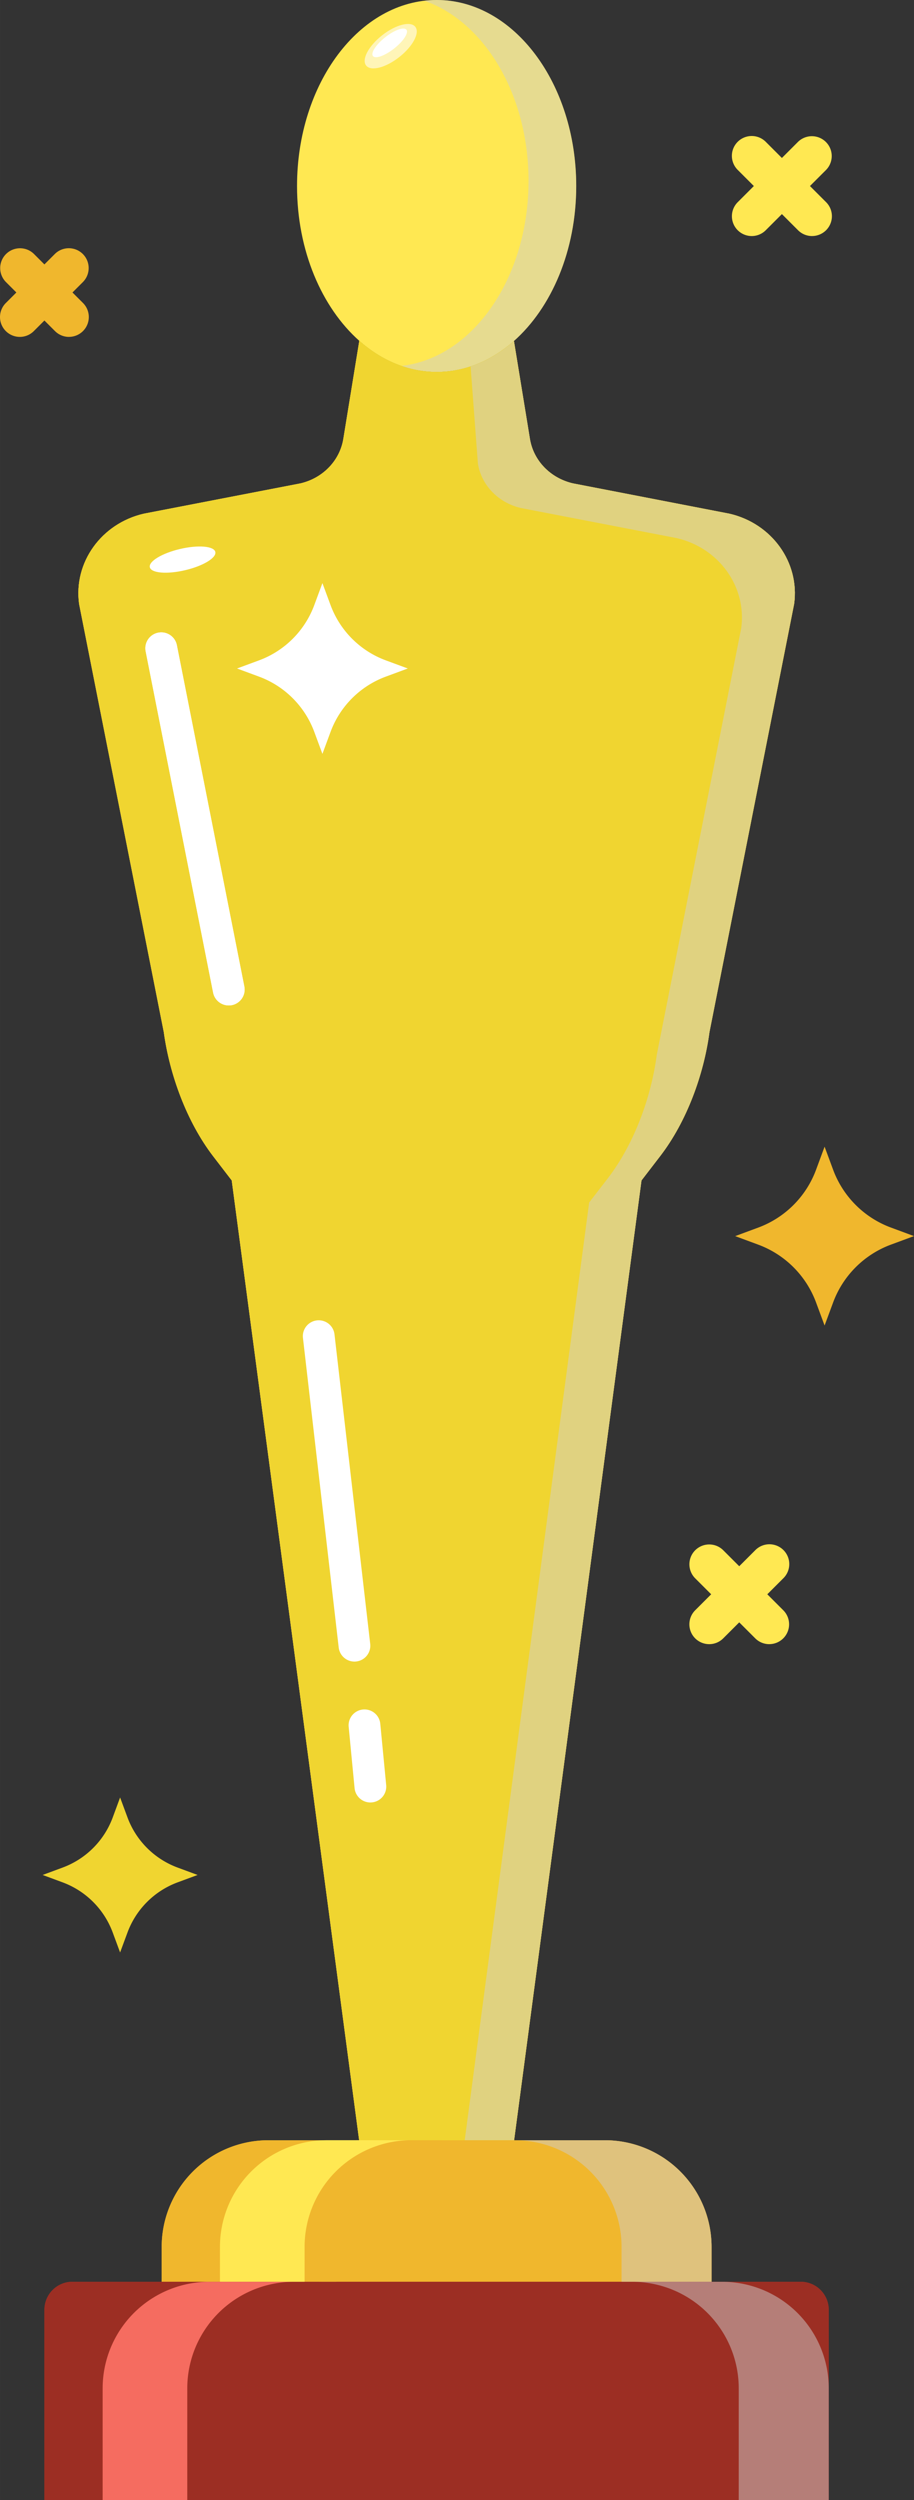 <svg xmlns="http://www.w3.org/2000/svg" width="1080" height="2954.06" viewBox="0.033 0 1079.967 2954.01" style=""><rect x="0.033" y="0" width="1079.967" height="2954.01" fill="#333333" stroke="none"/><g><title>Oscar_283862696</title><g data-name="Layer 2" style="isolation:isolate"><g data-name="Ñëîé 1"><path d="M680.9 219.83c0 76.35-29.24 143.68-73.6 183.07l-.39.38c-26.11 22.88-57.31 36.2-90.88 36.2-33.75 0-65.16-13.51-91.46-36.76C380.22 363.33 351 296.18 351 219.83 351 98.47 425 0 516 0s164.9 98.47 164.9 219.83z" fill="#ffe852"></path><path d="M680.81 219.83c0 76.35-29.07 143.68-73.52 183.07l-.38.38c-26.07 22.88-57.4 36.2-90.79 36.2a124.54 124.54 0 0 1-41.64-7.13c27.95-3.19 54-15.75 76.16-35.26l.37-.38c44.46-39.39 73.53-106.72 73.53-183.07 0-102.22-52.33-188.13-123-212.7A128.44 128.44 0 0 1 516.12 0c90.98 0 164.69 98.47 164.69 219.83z" fill="#cfcfcf" opacity=".5" style="mix-blend-mode:multiply"></path><path d="M938.4 713.52l-100.09 506.07c-6.68 50.08-26.7 105.41-58.1 146.3L758 1394.78 607.5 2528.84H424.38L273.84 1394.78l-22.18-28.89c-31.2-40.89-51.22-96.22-58.09-146.3L93.47 713.52c-6.67-48.95 26.3-94.91 76.35-106.54l185.27-35.83c26.5-6.18 46.52-27 50.64-52.7l18.84-115.73c26.3 23.25 57.71 36.76 91.46 36.76 33.57 0 64.77-13.32 90.88-36.2l.39-.38 18.84 115.55c4.12 25.69 24.14 46.52 50.83 52.7L862.06 607c50.04 11.61 83.02 57.57 76.34 106.52z" fill="#f0d530"></path><path fill="#f0d530" d="M607.3 402.9v-.18"></path><path d="M938.4 713.52l-100.09 506.07c-6.68 50.08-26.7 105.41-58.1 146.3L758 1394.78 607.5 2528.84H424.38L273.84 1394.78l-22.18-28.89c-31.2-40.89-51.22-96.22-58.09-146.3L93.47 713.52c-6.67-48.95 26.3-94.91 76.35-106.54l185.27-35.83c26.5-6.18 46.52-27 50.64-52.7l18.84-115.73c26.3 23.25 57.71 36.76 91.46 36.76 33.57 0 64.77-13.32 90.88-36.2l.39-.38 18.84 115.55c4.12 25.69 24.14 46.52 50.83 52.7L862.06 607c50.04 11.61 83.02 57.57 76.34 106.52z" fill="#f0d530"></path><path fill="#f0d530" d="M607.3 402.9v-.18"></path><path d="M938.4 713.52l-100.09 506.07c-6.68 50.08-26.7 105.41-58.1 146.3L758 1394.78 607.5 2528.84H424.38L273.84 1394.78l-22.18-28.89c-31.2-40.89-51.22-96.22-58.09-146.3L93.47 713.52c-6.67-48.95 26.3-94.91 76.35-106.54l185.27-35.83c26.5-6.18 46.52-27 50.64-52.7l18.84-115.73c26.3 23.25 57.71 36.76 91.46 36.76 33.57 0 64.77-13.32 90.88-36.2l.39-.38 18.84 115.55c4.12 25.69 24.14 46.52 50.83 52.7L862.06 607c50.04 11.61 83.02 57.57 76.34 106.52z" fill="#f0d530"></path><path fill="#f0d530" d="M607.3 402.9v-.18"></path><g opacity=".5" style="mix-blend-mode:multiply" fill="#cfcfcf"><path d="M938.35 713.52l-100 506.07c-6.75 50.08-26.82 105.41-58.14 146.3l-22.14 28.89-150.6 1134.06h-58.33l147.05-1108 22.14-28.7c31.32-40.89 51.2-96 57.77-145.93L875.89 742c6.56-48.77-26.26-94.53-76.16-106.16l-184.38-35.61c-26.45-6.19-46.52-26.82-50.64-52.52l-8.63-114.8c18.38-6 35.45-16.13 50.83-29.63l.38-.38 18.94 115.55c4.13 25.69 24 46.52 50.83 52.7L862 607c50.09 11.61 83.1 57.57 76.35 106.52z"></path><path d="M607.3 402.9v-.18"></path></g><path fill="#cfcfcf" d="M546 432.64v-.19" opacity=".5" style="mix-blend-mode:multiply"></path><path d="M840.81 2654.88v41.27H191.06v-41.27a126.08 126.08 0 0 1 126.05-126h397.65a126.08 126.08 0 0 1 126.05 126z" fill="#f0b72d"></path><path d="M85.68 2696.07H946.1a33.18 33.18 0 0 1 33.18 33.18V2954H52.5v-224.76a33.18 33.18 0 0 1 33.18-33.17z" fill="#9c2e23"></path><path d="M840.81 2654.88v41.27H191.06v-41.27a126.08 126.08 0 0 1 126.05-126h397.65a126.08 126.08 0 0 1 126.05 126z" fill="#f0b72d"></path><path d="M85.68 2696.07H946.1a33.18 33.18 0 0 1 33.18 33.18V2954H52.5v-224.76a33.18 33.18 0 0 1 33.18-33.17z" fill="#9c2e23"></path><path d="M523.44 2528.84a126.08 126.08 0 0 0-126.05 126v41.27h-100v-41.27a126.08 126.08 0 0 1 126-126z" fill="#f0b72d"></path><path d="M384.82 2696.15a125.92 125.92 0 0 0-126 125.86v132h-100V2822a125.92 125.92 0 0 1 126.05-125.86z" fill="#9c2e23"></path><path d="M840.81 2654.88v41.27H734.46v-41.27a126.08 126.08 0 0 0-126.05-126h106.35a126.08 126.08 0 0 1 126.05 126z" fill="#cfcfcf" opacity=".5" style="mix-blend-mode:multiply"></path><path d="M979.27 2822v132H872.92v-132a125.92 125.92 0 0 0-126-125.86h106.3A125.92 125.92 0 0 1 979.27 2822z" fill="#cfcfcf" opacity=".5" style="mix-blend-mode:multiply"></path><path d="M959.58 278.92a23.36 23.36 0 0 1-16.58-6.87l-71.32-71.32a23.44 23.44 0 0 1 33.15-33.16l71.33 71.33a23.45 23.45 0 0 1-16.58 40z" fill="#ffe852"></path><path d="M888.25 278.92a23.45 23.45 0 0 1-16.57-40L943 167.57a23.45 23.45 0 0 1 33.16 33.16l-71.33 71.32a23.36 23.36 0 0 1-16.58 6.87z" fill="#ffe852"></path><path d="M81.57 398.08A23.36 23.36 0 0 1 65 391.21L6.87 333.09A23.44 23.44 0 0 1 40 299.93l58.13 58.12a23.45 23.45 0 0 1-16.58 40z" fill="#f0b72d"></path><path d="M23.45 398.08a23.45 23.45 0 0 1-16.58-40L65 299.93a23.45 23.45 0 0 1 33.16 33.16L40 391.21a23.35 23.35 0 0 1-16.55 6.87z" fill="#f0b72d"></path><path d="M381 689l9.61 26a110.47 110.47 0 0 0 65.27 65.27l26 9.61-26 9.62a110.47 110.47 0 0 0-65.27 65.27l-9.61 26-9.62-26a110.47 110.47 0 0 0-65.27-65.27l-26-9.62 26-9.61A110.47 110.47 0 0 0 371.38 715z" fill="#fff"></path><path d="M974.36 1354.9l10.07 27.22a115.71 115.71 0 0 0 68.36 68.36l27.21 10.07-27.21 10.07a115.72 115.72 0 0 0-68.36 68.38l-10.07 27.22-10.07-27.22a115.72 115.72 0 0 0-68.36-68.35l-27.22-10.07 27.22-10.07a115.71 115.71 0 0 0 68.36-68.36z" fill="#f0b72d"></path><path d="M838 1942.72a23.45 23.45 0 0 1-16.58-40l70.94-70.93a23.45 23.45 0 1 1 33.16 33.16l-70.95 70.92a23.32 23.32 0 0 1-16.57 6.85z" fill="#ffe852"></path><path d="M909 1942.72a23.36 23.36 0 0 1-16.58-6.87l-70.94-70.92a23.44 23.44 0 1 1 33.15-33.16l70.95 70.93a23.45 23.45 0 0 1-16.58 40z" fill="#ffe852"></path><path d="M141.94 2123.87l8.73 23.59a100.28 100.28 0 0 0 59.25 59.24l23.59 8.73-23.59 8.73a100.3 100.3 0 0 0-59.25 59.25l-8.73 23.59-8.73-23.59A100.26 100.26 0 0 0 74 2224.16l-23.59-8.73L74 2206.7a100.24 100.24 0 0 0 59.24-59.24z" fill="#f0d530"></path><path d="M254.44 652.14c1.63 6.93-14.38 16.61-35.74 21.62s-40 3.45-41.63-3.48 14.38-16.61 35.75-21.62 40-3.45 41.62 3.48z" fill="#fff"></path><path d="M270.26 1188a18.79 18.79 0 0 1-18.39-15.11l-79.72-403.26a18.77 18.77 0 0 1 36.85-7.29l79.72 403.28a18.79 18.79 0 0 1-14.76 22.05 19.16 19.16 0 0 1-3.7.33z" fill="#fff"></path><path d="M270.26 1188a18.79 18.79 0 0 1-18.39-15.11l-79.72-403.26a18.77 18.77 0 0 1 36.85-7.29l79.72 403.28a18.79 18.79 0 0 1-14.76 22.05 19.16 19.16 0 0 1-3.7.33z" fill="#fff"></path><path d="M418.85 1963.31a18.76 18.76 0 0 1-18.61-16.61L358 1580.93a18.75 18.75 0 1 1 37.26-4.28l42.21 365.76a18.76 18.76 0 0 1-16.47 20.77 17.39 17.39 0 0 1-2.15.13z" fill="#fff"></path><path d="M437.61 2129.78a18.76 18.76 0 0 1-18.61-16.94l-7-72.69a18.76 18.76 0 0 1 37.34-3.63l7 72.69a18.74 18.74 0 0 1-16.85 20.48c-.68.05-1.28.09-1.88.09z" fill="#fff"></path><path d="M490.76 31.69c5.59 7.09-2.89 23.09-18.94 35.73s-33.59 17.14-39.18 10 2.89-23.09 18.94-35.73 33.59-17.1 39.18-10z" fill="#fff5b8"></path><path d="M480.25 35.11c2.89 3.68-3.61 13.62-14.53 22.22s-22.11 12.59-25 8.92 3.61-13.62 14.52-22.25 22.12-12.56 25.01-8.89z" fill="#fff"></path><path d="M485.93 2528.84a126.08 126.08 0 0 0-126 126v41.27h-100v-41.27a126.08 126.08 0 0 1 126.05-126z" fill="#ffe852"></path><path d="M347.31 2696.15a125.92 125.92 0 0 0-126 125.86v132h-100V2822a125.92 125.92 0 0 1 126-125.86z" fill="#f56c60"></path></g></g></g></svg>